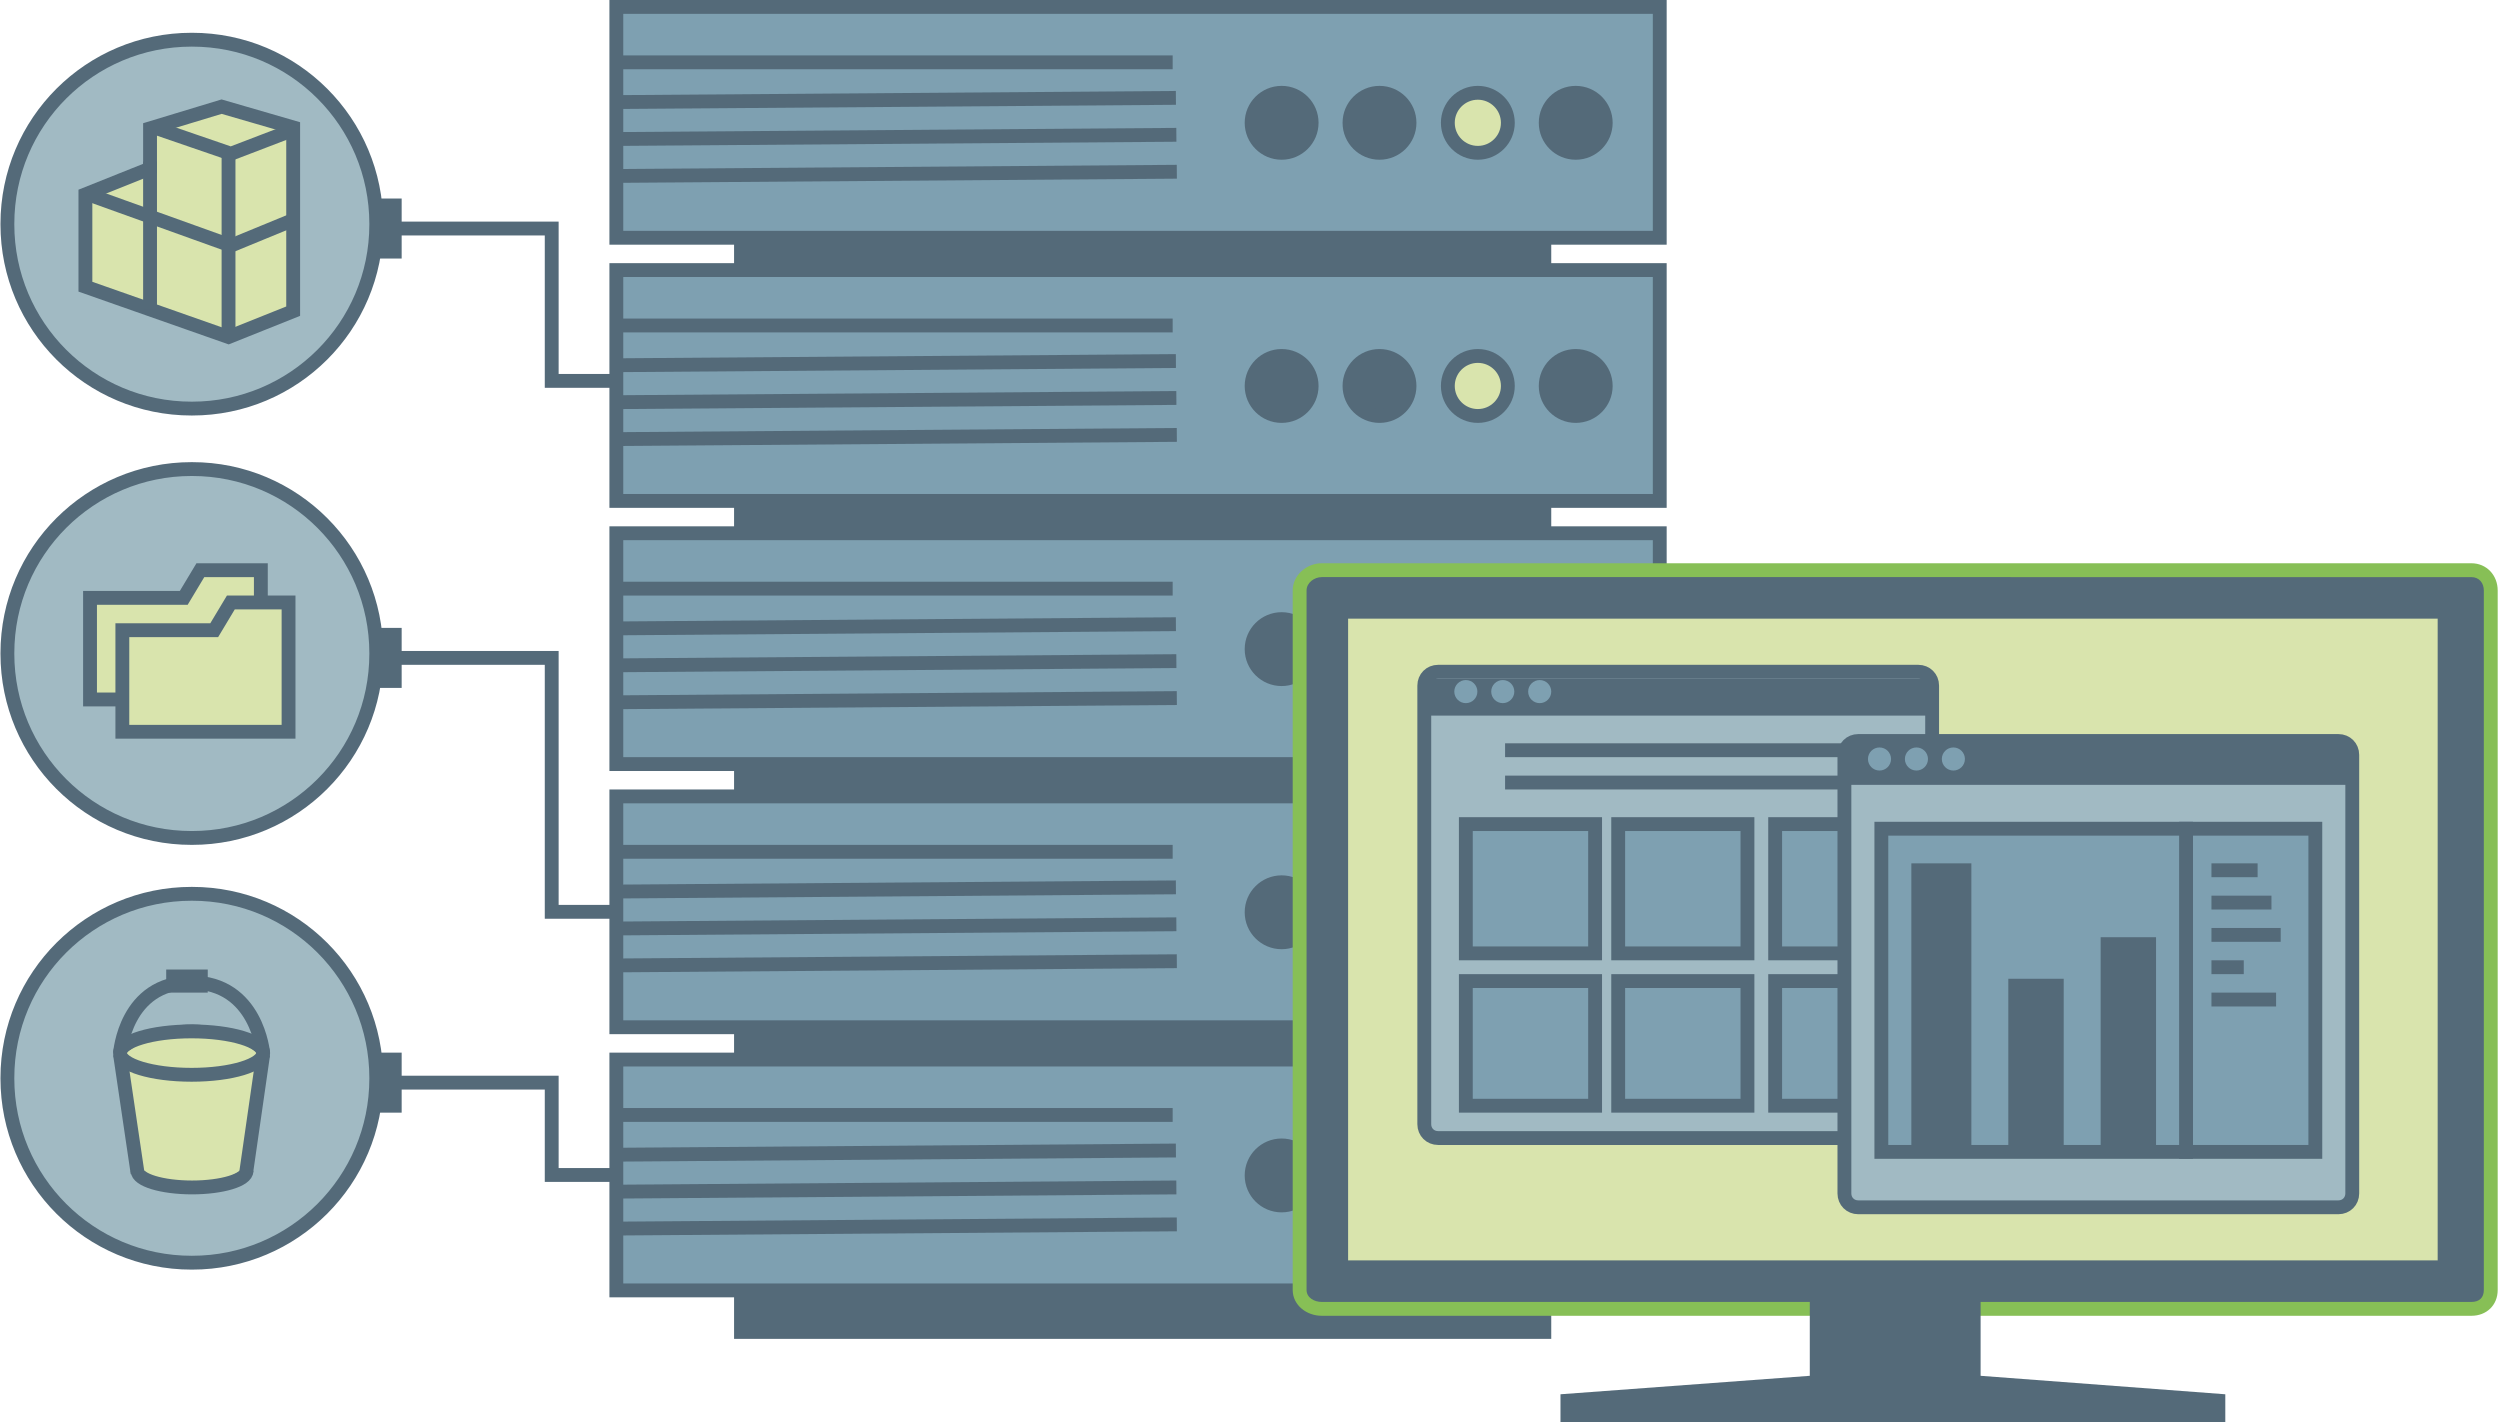 <?xml version="1.0" encoding="utf-8"?>
<!-- Generator: Adobe Illustrator 20.1.0, SVG Export Plug-In . SVG Version: 6.00 Build 0)  -->
<svg version="1.1" id="Layer_1" xmlns="http://www.w3.org/2000/svg" xmlns:xlink="http://www.w3.org/1999/xlink" x="0px" y="0px"
	 viewBox="0 0 541.5 308" style="enable-background:new 0 0 541.5 308;" xml:space="preserve">
<style type="text/css">
	.st0{fill:#546A79;}
	.st1{fill:#A1BAC3;}
	.st2{fill:none;stroke:#546A79;stroke-width:3;stroke-miterlimit:10;}
	.st3{fill:#D9E4AD;stroke:#546A79;stroke-width:3;stroke-miterlimit:10;}
	.st4{fill:#D9E4AD;stroke:#546A79;stroke-miterlimit:10;}
	.st5{fill:#A1BAC3;stroke:#546A79;stroke-width:3;stroke-miterlimit:10;}
	.st6{fill:#D9E4AD;}
	.st7{fill:#7EA0B1;stroke:#546A79;stroke-width:3;stroke-miterlimit:10;}
	.st8{fill:#546A79;stroke:#546A79;stroke-width:3;stroke-miterlimit:10;}
	.st9{fill:#87BF56;}
	.st10{fill:#7EA0B1;}
</style>
<rect x="82" y="136" class="st0" width="5" height="13"/>
<g>
	<g>
		<path class="st1" d="M82,141.1c0,22.1-17.9,39.9-39.9,39.9h-0.1C19.9,181,2,163.1,2,141.1v-0.1C2,118.9,19.9,101,41.9,101h0.1
			c22.1,0,39.9,17.9,39.9,39.9V141.1z"/>
		<path class="st2" d="M81.5,141.6c0,22.1-17.9,39.9-39.9,39.9h-0.1c-22.1,0-39.9-17.9-39.9-39.9v-0.1c0-22.1,17.9-39.9,39.9-39.9
			h0.1c22.1,0,39.9,17.9,39.9,39.9V141.6z"/>
	</g>
	<g>
		<polyline class="st3" points="26,151.5 19.5,151.5 19.5,129.5 39.8,129.5 43.4,123.5 56.5,123.5 56.5,130 		"/>
		<polygon class="st3" points="62.5,158.5 26.5,158.5 26.5,136.5 46.4,136.5 50,130.5 62.5,130.5 		"/>
	</g>
</g>
<rect x="82" y="228" class="st0" width="5" height="13"/>
<g>
	<g>
		<path class="st1" d="M81,234.1c0,22.1-17.9,39.9-39.9,39.9h-0.1C18.9,274,1,256.1,1,234.1v-0.1C1,211.9,18.9,194,40.9,194h0.1
			c22.1,0,39.9,17.9,39.9,39.9V234.1z"/>
		<path class="st2" d="M81.5,233.6c0,22.1-17.9,39.9-39.9,39.9h-0.1c-22.1,0-39.9-17.9-39.9-39.9v-0.1c0-22.1,17.9-39.9,39.9-39.9
			h0.1c22.1,0,39.9,17.9,39.9,39.9V233.6z"/>
	</g>
	<g>
		<path class="st4" d="M26,228.4l3.6,25.2c0,0,10.2,8.2,23.6,0l3.7-25.2C57,228.4,42.7,214.9,26,228.4z"/>
		<g>
			<ellipse class="st2" cx="41.5" cy="228.1" rx="15.5" ry="4.7"/>
			<path class="st2" d="M53.4,253.6c0,2-5.3,3.6-11.8,3.6s-11.8-1.6-11.8-3.6"/>
			<line class="st2" x1="57" y1="228.4" x2="53.3" y2="254.1"/>
			<line class="st2" x1="26" y1="228.4" x2="29.8" y2="254.1"/>
		</g>
		<path class="st2" d="M57,228.1c0,0-1.3-15.3-15.6-15.3S26,228.1,26,228.1"/>
		<rect x="36" y="210" class="st0" width="9" height="5"/>
	</g>
</g>
<g>
	<g>
		<g>
			<path class="st5" d="M81.5,48.6c0,22.1-17.9,39.9-39.9,39.9h-0.1c-22.1,0-39.9-17.9-39.9-39.9v-0.1c0-22.1,17.9-39.9,39.9-39.9
				h0.1c22.1,0,39.9,17.9,39.9,39.9V48.6z"/>
		</g>
	</g>
	<g>
		<path class="st6" d="M18,41.8v20.3l30,10.4c0,0,15-4,15-5.1s0-39.8,0-39.8l-15.5-5.2L32,27.8v8.6L18,41.8z"/>
		<polygon class="st2" points="63.5,67.4 63.5,27.6 48,23.1 32.5,27.8 32.5,36.5 18.5,42.1 18.5,62.1 49.5,73 		"/>
		<polyline class="st2" points="64.1,27.9 50,33.3 34,27.8 		"/>
		<line class="st2" x1="49.5" y1="32" x2="49.5" y2="73"/>
		<polyline class="st2" points="19.1,42.1 50,53.2 64.1,47.4 		"/>
		<line class="st2" x1="32.5" y1="35" x2="32.5" y2="67"/>
	</g>
</g>
<polyline class="st2" points="82,49.5 119.5,49.5 119.5,82.5 148.5,82.5 148.5,69 "/>
<rect x="82" y="43" class="st0" width="5" height="13"/>
<polyline class="st2" points="84,142.5 119.5,142.5 119.5,197.5 148.5,197.5 148.5,188 "/>
<polyline class="st2" points="84,234.5 119.5,234.5 119.5,254.5 148.5,254.5 148.5,261 "/>
<g>
	<rect x="133.5" y="1.5" class="st7" width="226" height="50"/>
	<circle class="st8" cx="277.6" cy="26.6" r="6.5"/>
	<circle class="st8" cx="298.8" cy="26.6" r="6.5"/>
	<circle class="st3" cx="320.1" cy="26.6" r="6.5"/>
	<circle class="st8" cx="341.3" cy="26.6" r="6.5"/>
	<line class="st2" x1="134.9" y1="38.1" x2="254.9" y2="37.2"/>
	<line class="st2" x1="134.8" y1="30.1" x2="254.8" y2="29.2"/>
	<line class="st2" x1="134.8" y1="22.1" x2="254.7" y2="21.2"/>
	<line class="st2" x1="134" y1="13.5" x2="254" y2="13.5"/>
	<rect x="159" y="52" class="st0" width="177" height="10"/>
</g>
<g>
	<rect x="133.5" y="58.5" class="st7" width="226" height="50"/>
	<circle class="st8" cx="277.6" cy="83.6" r="6.5"/>
	<circle class="st8" cx="298.8" cy="83.6" r="6.5"/>
	<circle class="st3" cx="320.1" cy="83.6" r="6.5"/>
	<circle class="st8" cx="341.3" cy="83.6" r="6.5"/>
	<line class="st2" x1="134.9" y1="95.1" x2="254.9" y2="94.2"/>
	<line class="st2" x1="134.8" y1="87.1" x2="254.8" y2="86.2"/>
	<line class="st2" x1="134.8" y1="79.1" x2="254.7" y2="78.2"/>
	<line class="st2" x1="134" y1="70.5" x2="254" y2="70.5"/>
	<rect x="159" y="109" class="st0" width="177" height="10"/>
</g>
<g>
	<rect x="133.5" y="115.5" class="st7" width="226" height="50"/>
	<circle class="st8" cx="277.6" cy="140.6" r="6.5"/>
	<circle class="st8" cx="298.8" cy="140.6" r="6.5"/>
	<circle class="st3" cx="320.1" cy="140.6" r="6.5"/>
	<circle class="st8" cx="341.3" cy="140.6" r="6.5"/>
	<line class="st2" x1="134.9" y1="152.1" x2="254.9" y2="151.2"/>
	<line class="st2" x1="134.8" y1="144.1" x2="254.8" y2="143.2"/>
	<line class="st2" x1="134.8" y1="136.1" x2="254.7" y2="135.2"/>
	<line class="st2" x1="134" y1="127.5" x2="254" y2="127.5"/>
	<rect x="159" y="166" class="st0" width="177" height="10"/>
</g>
<g>
	<rect x="133.5" y="172.5" class="st7" width="226" height="50"/>
	<circle class="st8" cx="277.6" cy="197.6" r="6.5"/>
	<circle class="st8" cx="298.8" cy="197.6" r="6.5"/>
	<circle class="st3" cx="320.1" cy="197.6" r="6.5"/>
	<circle class="st8" cx="341.3" cy="197.6" r="6.5"/>
	<line class="st2" x1="134.9" y1="209.1" x2="254.9" y2="208.2"/>
	<line class="st2" x1="134.8" y1="201.1" x2="254.8" y2="200.2"/>
	<line class="st2" x1="134.8" y1="193.1" x2="254.7" y2="192.2"/>
	<line class="st2" x1="134" y1="184.5" x2="254" y2="184.5"/>
	<rect x="159" y="223" class="st0" width="177" height="10"/>
</g>
<g>
	<rect x="133.5" y="229.5" class="st7" width="226" height="50"/>
	<circle class="st8" cx="277.6" cy="254.6" r="6.5"/>
	<circle class="st8" cx="298.8" cy="254.6" r="6.5"/>
	<circle class="st3" cx="320.1" cy="254.6" r="6.5"/>
	<circle class="st8" cx="341.3" cy="254.6" r="6.5"/>
	<line class="st2" x1="134.9" y1="266.1" x2="254.9" y2="265.2"/>
	<line class="st2" x1="134.8" y1="258.1" x2="254.8" y2="257.2"/>
	<line class="st2" x1="134.8" y1="250.1" x2="254.7" y2="249.2"/>
	<line class="st2" x1="134" y1="241.5" x2="254" y2="241.5"/>
	<rect x="159" y="280" class="st0" width="177" height="10"/>
</g>
<g>
	<g>
		<path class="st0" d="M540,278.5c0,2.5-2,4.5-4.5,4.5h-249c-2.5,0-4.5-2-4.5-4.5v-151c0-2.5,2-4.5,4.5-4.5h249c2.5,0,4.5,2,4.5,4.5
			V278.5z"/>
		<path class="st9" d="M535.3,125c1.7,0,2.7,1.3,2.7,2.9v151.5c0,1.7-1,2.6-2.7,2.6h-249c-1.6,0-3.3-0.9-3.3-2.6V127.9
			c0-1.7,1.7-2.9,3.3-2.9H535 M535.3,122h-249c-3.3,0-6.3,2.6-6.3,5.9v151.5c0,3.3,3,5.6,6.3,5.6h249c3.3,0,5.7-2.3,5.7-5.6V127.9
			C541,124.6,538.6,122,535.3,122L535.3,122z"/>
	</g>
	<rect x="290.5" y="132.5" class="st3" width="239" height="142"/>
	<polygon class="st0" points="429,298 429,281 392,281 392,298 338,302 338,308 482,308 482,302 	"/>
	<g>
		<path class="st5" d="M418.5,243.5c0,1.7-1.3,3-3,3h-104c-1.7,0-3-1.3-3-3v-95c0-1.7,1.3-3,3-3h104c1.7,0,3,1.3,3,3V243.5z"/>
		<line class="st2" x1="326" y1="162.5" x2="403" y2="162.5"/>
		<line class="st2" x1="326" y1="169.5" x2="403" y2="169.5"/>
		<rect x="317.5" y="178.5" class="st7" width="28" height="28"/>
		<rect x="350.5" y="178.5" class="st7" width="28" height="28"/>
		<rect x="384.5" y="178.5" class="st7" width="28" height="28"/>
		<rect x="317.5" y="212.5" class="st7" width="28" height="27"/>
		<rect x="350.5" y="212.5" class="st7" width="28" height="27"/>
		<rect x="384.5" y="212.5" class="st7" width="28" height="27"/>
		<rect x="309" y="147" class="st0" width="110" height="8"/>
		<circle class="st10" cx="317.5" cy="149.8" r="2.5"/>
		<circle class="st10" cx="325.5" cy="149.8" r="2.5"/>
		<circle class="st10" cx="333.5" cy="149.8" r="2.5"/>
	</g>
	<g>
		<path class="st5" d="M509.5,258.5c0,1.7-1.3,3-3,3h-104c-1.7,0-3-1.3-3-3v-95c0-1.7,1.3-3,3-3h104c1.7,0,3,1.3,3,3V258.5z"/>
		<rect x="399" y="161" class="st0" width="111" height="9"/>
		<circle class="st10" cx="407.1" cy="164.4" r="2.5"/>
		<circle class="st10" cx="415.1" cy="164.4" r="2.5"/>
		<circle class="st10" cx="423.1" cy="164.4" r="2.5"/>
	</g>
	<g>
		<rect x="473.5" y="179.5" class="st7" width="28" height="70"/>
		<rect x="407.5" y="179.5" class="st7" width="66" height="70"/>
		<line class="st2" x1="479" y1="188.5" x2="489" y2="188.5"/>
		<line class="st2" x1="479" y1="195.5" x2="492" y2="195.5"/>
		<line class="st2" x1="479" y1="202.5" x2="494" y2="202.5"/>
		<line class="st2" x1="479" y1="209.5" x2="486" y2="209.5"/>
		<line class="st2" x1="479" y1="216.5" x2="493" y2="216.5"/>
		<rect x="414" y="187" class="st0" width="13" height="63"/>
		<rect x="435" y="212" class="st0" width="12" height="38"/>
		<rect x="455" y="203" class="st0" width="12" height="47"/>
	</g>
</g>
</svg>
